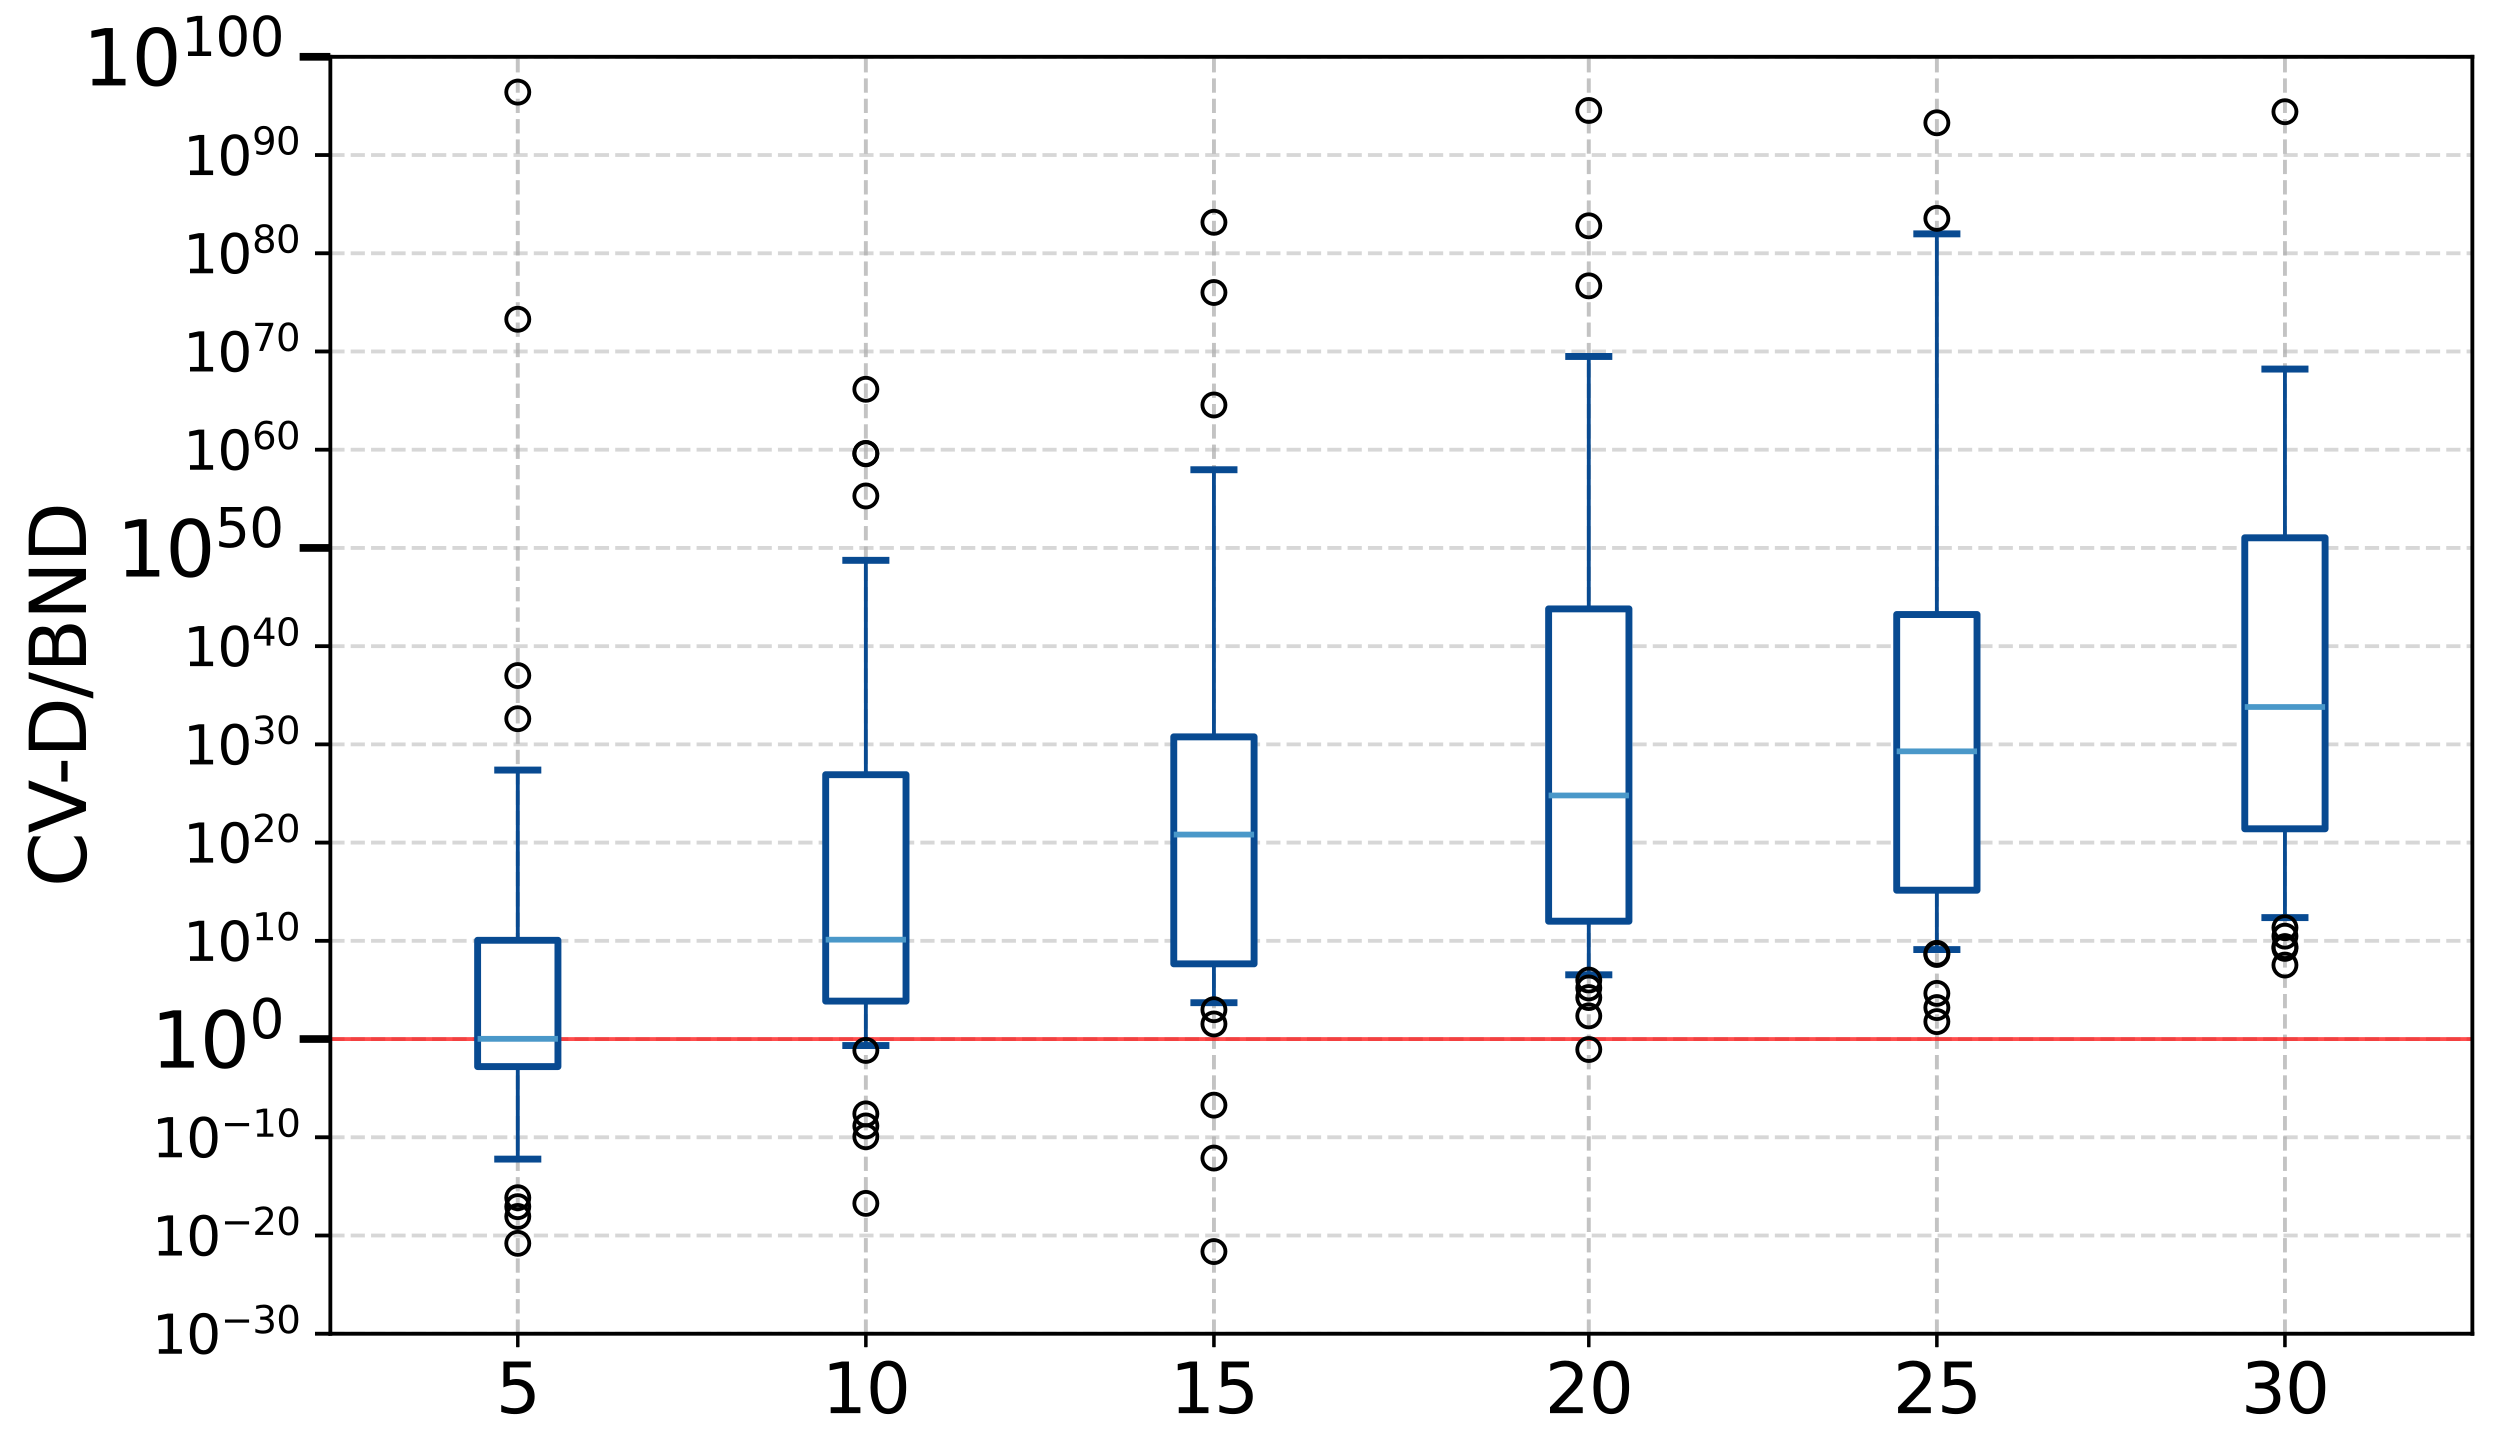 <?xml version="1.0" encoding="utf-8" standalone="no"?>
<!DOCTYPE svg PUBLIC "-//W3C//DTD SVG 1.1//EN"
  "http://www.w3.org/Graphics/SVG/1.1/DTD/svg11.dtd">
<svg xmlns:xlink="http://www.w3.org/1999/xlink" width="651.256pt" height="379.059pt" viewBox="0 0 651.256 379.059" xmlns="http://www.w3.org/2000/svg" version="1.1">
 <defs>
  <style type="text/css">*{stroke-linejoin: round; stroke-linecap: butt}</style>
 </defs>
 <g id="figure_1">
  <g id="patch_1">
   <path d="M 0 379.059 
L 651.256 379.059 
L 651.256 0 
L 0 0 
z
" style="fill: #ffffff"/>
  </g>
  <g id="axes_1">
   <g id="patch_2">
    <path d="M 86.056 347.438 
L 644.056 347.438 
L 644.056 14.798 
L 86.056 14.798 
z
" style="fill: #ffffff"/>
   </g>
   <g id="matplotlib.axis_1">
    <g id="xtick_1">
     <g id="line2d_1">
      <path d="M 134.881 347.438 
L 134.881 14.798 
" clip-path="url(#pcc821322c9)" style="fill: none; stroke-dasharray: 3.7,1.6; stroke-dashoffset: 0; stroke: #b0b0b0; stroke-opacity: 0.5"/>
     </g>
     <g id="line2d_2">
      <defs>
       <path id="mb9fdaead3f" d="M 0 0 
L 0 3.5 
" style="stroke: #000000; stroke-width: 0.8"/>
      </defs>
      <g>
       <use xlink:href="#mb9fdaead3f" x="134.881" y="347.438" style="stroke: #000000; stroke-width: 0.8"/>
      </g>
     </g>
     <g id="text_1">
      <!-- 5 -->
      <g transform="translate(129.155 368.116) scale(0.18 -0.18)">
       <defs>
        <path id="DejaVuSans-35" d="M 691 4666 
L 3169 4666 
L 3169 4134 
L 1269 4134 
L 1269 2991 
Q 1406 3038 1543 3061 
Q 1681 3084 1819 3084 
Q 2600 3084 3056 2656 
Q 3513 2228 3513 1497 
Q 3513 744 3044 326 
Q 2575 -91 1722 -91 
Q 1428 -91 1123 -41 
Q 819 9 494 109 
L 494 744 
Q 775 591 1075 516 
Q 1375 441 1709 441 
Q 2250 441 2565 725 
Q 2881 1009 2881 1497 
Q 2881 1984 2565 2268 
Q 2250 2553 1709 2553 
Q 1456 2553 1204 2497 
Q 953 2441 691 2322 
L 691 4666 
z
" transform="scale(0.016)"/>
       </defs>
       <use xlink:href="#DejaVuSans-35"/>
      </g>
     </g>
    </g>
    <g id="xtick_2">
     <g id="line2d_3">
      <path d="M 225.556 347.438 
L 225.556 14.798 
" clip-path="url(#pcc821322c9)" style="fill: none; stroke-dasharray: 3.7,1.6; stroke-dashoffset: 0; stroke: #b0b0b0; stroke-opacity: 0.5"/>
     </g>
     <g id="line2d_4">
      <g>
       <use xlink:href="#mb9fdaead3f" x="225.556" y="347.438" style="stroke: #000000; stroke-width: 0.8"/>
      </g>
     </g>
     <g id="text_2">
      <!-- 10 -->
      <g transform="translate(214.104 368.116) scale(0.18 -0.18)">
       <defs>
        <path id="DejaVuSans-31" d="M 794 531 
L 1825 531 
L 1825 4091 
L 703 3866 
L 703 4441 
L 1819 4666 
L 2450 4666 
L 2450 531 
L 3481 531 
L 3481 0 
L 794 0 
L 794 531 
z
" transform="scale(0.016)"/>
        <path id="DejaVuSans-30" d="M 2034 4250 
Q 1547 4250 1301 3770 
Q 1056 3291 1056 2328 
Q 1056 1369 1301 889 
Q 1547 409 2034 409 
Q 2525 409 2770 889 
Q 3016 1369 3016 2328 
Q 3016 3291 2770 3770 
Q 2525 4250 2034 4250 
z
M 2034 4750 
Q 2819 4750 3233 4129 
Q 3647 3509 3647 2328 
Q 3647 1150 3233 529 
Q 2819 -91 2034 -91 
Q 1250 -91 836 529 
Q 422 1150 422 2328 
Q 422 3509 836 4129 
Q 1250 4750 2034 4750 
z
" transform="scale(0.016)"/>
       </defs>
       <use xlink:href="#DejaVuSans-31"/>
       <use xlink:href="#DejaVuSans-30" x="63.623"/>
      </g>
     </g>
    </g>
    <g id="xtick_3">
     <g id="line2d_5">
      <path d="M 316.231 347.438 
L 316.231 14.798 
" clip-path="url(#pcc821322c9)" style="fill: none; stroke-dasharray: 3.7,1.6; stroke-dashoffset: 0; stroke: #b0b0b0; stroke-opacity: 0.5"/>
     </g>
     <g id="line2d_6">
      <g>
       <use xlink:href="#mb9fdaead3f" x="316.231" y="347.438" style="stroke: #000000; stroke-width: 0.8"/>
      </g>
     </g>
     <g id="text_3">
      <!-- 15 -->
      <g transform="translate(304.779 368.116) scale(0.18 -0.18)">
       <use xlink:href="#DejaVuSans-31"/>
       <use xlink:href="#DejaVuSans-35" x="63.623"/>
      </g>
     </g>
    </g>
    <g id="xtick_4">
     <g id="line2d_7">
      <path d="M 413.881 347.438 
L 413.881 14.798 
" clip-path="url(#pcc821322c9)" style="fill: none; stroke-dasharray: 3.7,1.6; stroke-dashoffset: 0; stroke: #b0b0b0; stroke-opacity: 0.5"/>
     </g>
     <g id="line2d_8">
      <g>
       <use xlink:href="#mb9fdaead3f" x="413.881" y="347.438" style="stroke: #000000; stroke-width: 0.8"/>
      </g>
     </g>
     <g id="text_4">
      <!-- 20 -->
      <g transform="translate(402.429 368.116) scale(0.18 -0.18)">
       <defs>
        <path id="DejaVuSans-32" d="M 1228 531 
L 3431 531 
L 3431 0 
L 469 0 
L 469 531 
Q 828 903 1448 1529 
Q 2069 2156 2228 2338 
Q 2531 2678 2651 2914 
Q 2772 3150 2772 3378 
Q 2772 3750 2511 3984 
Q 2250 4219 1831 4219 
Q 1534 4219 1204 4116 
Q 875 4013 500 3803 
L 500 4441 
Q 881 4594 1212 4672 
Q 1544 4750 1819 4750 
Q 2544 4750 2975 4387 
Q 3406 4025 3406 3419 
Q 3406 3131 3298 2873 
Q 3191 2616 2906 2266 
Q 2828 2175 2409 1742 
Q 1991 1309 1228 531 
z
" transform="scale(0.016)"/>
       </defs>
       <use xlink:href="#DejaVuSans-32"/>
       <use xlink:href="#DejaVuSans-30" x="63.623"/>
      </g>
     </g>
    </g>
    <g id="xtick_5">
     <g id="line2d_9">
      <path d="M 504.556 347.438 
L 504.556 14.798 
" clip-path="url(#pcc821322c9)" style="fill: none; stroke-dasharray: 3.7,1.6; stroke-dashoffset: 0; stroke: #b0b0b0; stroke-opacity: 0.5"/>
     </g>
     <g id="line2d_10">
      <g>
       <use xlink:href="#mb9fdaead3f" x="504.556" y="347.438" style="stroke: #000000; stroke-width: 0.8"/>
      </g>
     </g>
     <g id="text_5">
      <!-- 25 -->
      <g transform="translate(493.104 368.116) scale(0.18 -0.18)">
       <use xlink:href="#DejaVuSans-32"/>
       <use xlink:href="#DejaVuSans-35" x="63.623"/>
      </g>
     </g>
    </g>
    <g id="xtick_6">
     <g id="line2d_11">
      <path d="M 595.231 347.438 
L 595.231 14.798 
" clip-path="url(#pcc821322c9)" style="fill: none; stroke-dasharray: 3.7,1.6; stroke-dashoffset: 0; stroke: #b0b0b0; stroke-opacity: 0.5"/>
     </g>
     <g id="line2d_12">
      <g>
       <use xlink:href="#mb9fdaead3f" x="595.231" y="347.438" style="stroke: #000000; stroke-width: 0.8"/>
      </g>
     </g>
     <g id="text_6">
      <!-- 30 -->
      <g transform="translate(583.779 368.116) scale(0.18 -0.18)">
       <defs>
        <path id="DejaVuSans-33" d="M 2597 2516 
Q 3050 2419 3304 2112 
Q 3559 1806 3559 1356 
Q 3559 666 3084 287 
Q 2609 -91 1734 -91 
Q 1441 -91 1130 -33 
Q 819 25 488 141 
L 488 750 
Q 750 597 1062 519 
Q 1375 441 1716 441 
Q 2309 441 2620 675 
Q 2931 909 2931 1356 
Q 2931 1769 2642 2001 
Q 2353 2234 1838 2234 
L 1294 2234 
L 1294 2753 
L 1863 2753 
Q 2328 2753 2575 2939 
Q 2822 3125 2822 3475 
Q 2822 3834 2567 4026 
Q 2313 4219 1838 4219 
Q 1578 4219 1281 4162 
Q 984 4106 628 3988 
L 628 4550 
Q 988 4650 1302 4700 
Q 1616 4750 1894 4750 
Q 2613 4750 3031 4423 
Q 3450 4097 3450 3541 
Q 3450 3153 3228 2886 
Q 3006 2619 2597 2516 
z
" transform="scale(0.016)"/>
       </defs>
       <use xlink:href="#DejaVuSans-33"/>
       <use xlink:href="#DejaVuSans-30" x="63.623"/>
      </g>
     </g>
    </g>
    <g id="xtick_7">
     <g id="line2d_13">
      <path d="M 134.881 347.438 
L 134.881 14.798 
" clip-path="url(#pcc821322c9)" style="fill: none; stroke-dasharray: 3.7,1.6; stroke-dashoffset: 0; stroke: #b0b0b0; stroke-opacity: 0.5"/>
     </g>
     <g id="line2d_14">
      <g>
       <use xlink:href="#mb9fdaead3f" x="134.881" y="347.438" style="stroke: #000000; stroke-width: 0.8"/>
      </g>
     </g>
    </g>
    <g id="xtick_8">
     <g id="line2d_15">
      <path d="M 225.556 347.438 
L 225.556 14.798 
" clip-path="url(#pcc821322c9)" style="fill: none; stroke-dasharray: 3.7,1.6; stroke-dashoffset: 0; stroke: #b0b0b0; stroke-opacity: 0.5"/>
     </g>
     <g id="line2d_16">
      <g>
       <use xlink:href="#mb9fdaead3f" x="225.556" y="347.438" style="stroke: #000000; stroke-width: 0.8"/>
      </g>
     </g>
    </g>
    <g id="xtick_9">
     <g id="line2d_17">
      <path d="M 316.231 347.438 
L 316.231 14.798 
" clip-path="url(#pcc821322c9)" style="fill: none; stroke-dasharray: 3.7,1.6; stroke-dashoffset: 0; stroke: #b0b0b0; stroke-opacity: 0.5"/>
     </g>
     <g id="line2d_18">
      <g>
       <use xlink:href="#mb9fdaead3f" x="316.231" y="347.438" style="stroke: #000000; stroke-width: 0.8"/>
      </g>
     </g>
    </g>
    <g id="xtick_10">
     <g id="line2d_19">
      <path d="M 413.881 347.438 
L 413.881 14.798 
" clip-path="url(#pcc821322c9)" style="fill: none; stroke-dasharray: 3.7,1.6; stroke-dashoffset: 0; stroke: #b0b0b0; stroke-opacity: 0.5"/>
     </g>
     <g id="line2d_20">
      <g>
       <use xlink:href="#mb9fdaead3f" x="413.881" y="347.438" style="stroke: #000000; stroke-width: 0.8"/>
      </g>
     </g>
    </g>
    <g id="xtick_11">
     <g id="line2d_21">
      <path d="M 504.556 347.438 
L 504.556 14.798 
" clip-path="url(#pcc821322c9)" style="fill: none; stroke-dasharray: 3.7,1.6; stroke-dashoffset: 0; stroke: #b0b0b0; stroke-opacity: 0.5"/>
     </g>
     <g id="line2d_22">
      <g>
       <use xlink:href="#mb9fdaead3f" x="504.556" y="347.438" style="stroke: #000000; stroke-width: 0.8"/>
      </g>
     </g>
    </g>
    <g id="xtick_12">
     <g id="line2d_23">
      <path d="M 595.231 347.438 
L 595.231 14.798 
" clip-path="url(#pcc821322c9)" style="fill: none; stroke-dasharray: 3.7,1.6; stroke-dashoffset: 0; stroke: #b0b0b0; stroke-opacity: 0.5"/>
     </g>
     <g id="line2d_24">
      <g>
       <use xlink:href="#mb9fdaead3f" x="595.231" y="347.438" style="stroke: #000000; stroke-width: 0.8"/>
      </g>
     </g>
    </g>
   </g>
   <g id="matplotlib.axis_2">
    <g id="ytick_1">
     <g id="line2d_25">
      <path d="M 86.056 270.675 
L 644.056 270.675 
" clip-path="url(#pcc821322c9)" style="fill: none; stroke-dasharray: 3.7,1.6; stroke-dashoffset: 0; stroke: #b0b0b0; stroke-opacity: 0.5"/>
     </g>
     <g id="line2d_26">
      <defs>
       <path id="m2a0567f71b" d="M 0 0 
L -8 0 
" style="stroke: #000000; stroke-width: 2"/>
      </defs>
      <g>
       <use xlink:href="#m2a0567f71b" x="86.056" y="270.675" style="stroke: #000000; stroke-width: 2"/>
      </g>
     </g>
     <g id="text_7">
      <!-- $10^{0}$ -->
      <g transform="translate(39.356 278.274) scale(0.2 -0.2)">
       <use xlink:href="#DejaVuSans-31" transform="translate(0 0.766)"/>
       <use xlink:href="#DejaVuSans-30" transform="translate(63.623 0.766)"/>
       <use xlink:href="#DejaVuSans-30" transform="translate(128.203 39.047) scale(0.7)"/>
      </g>
     </g>
    </g>
    <g id="ytick_2">
     <g id="line2d_27">
      <path d="M 86.056 142.737 
L 644.056 142.737 
" clip-path="url(#pcc821322c9)" style="fill: none; stroke-dasharray: 3.7,1.6; stroke-dashoffset: 0; stroke: #b0b0b0; stroke-opacity: 0.5"/>
     </g>
     <g id="line2d_28">
      <g>
       <use xlink:href="#m2a0567f71b" x="86.056" y="142.737" style="stroke: #000000; stroke-width: 2"/>
      </g>
     </g>
     <g id="text_8">
      <!-- $10^{50}$ -->
      <g transform="translate(30.356 150.335) scale(0.2 -0.2)">
       <use xlink:href="#DejaVuSans-31" transform="translate(0 0.766)"/>
       <use xlink:href="#DejaVuSans-30" transform="translate(63.623 0.766)"/>
       <use xlink:href="#DejaVuSans-35" transform="translate(128.203 39.047) scale(0.7)"/>
       <use xlink:href="#DejaVuSans-30" transform="translate(172.739 39.047) scale(0.7)"/>
      </g>
     </g>
    </g>
    <g id="ytick_3">
     <g id="line2d_29">
      <path d="M 86.056 14.798 
L 644.056 14.798 
" clip-path="url(#pcc821322c9)" style="fill: none; stroke-dasharray: 3.7,1.6; stroke-dashoffset: 0; stroke: #b0b0b0; stroke-opacity: 0.5"/>
     </g>
     <g id="line2d_30">
      <g>
       <use xlink:href="#m2a0567f71b" x="86.056" y="14.798" style="stroke: #000000; stroke-width: 2"/>
      </g>
     </g>
     <g id="text_9">
      <!-- $10^{100}$ -->
      <g transform="translate(21.556 22.397) scale(0.2 -0.2)">
       <use xlink:href="#DejaVuSans-31" transform="translate(0 0.766)"/>
       <use xlink:href="#DejaVuSans-30" transform="translate(63.623 0.766)"/>
       <use xlink:href="#DejaVuSans-31" transform="translate(128.203 39.047) scale(0.7)"/>
       <use xlink:href="#DejaVuSans-30" transform="translate(172.739 39.047) scale(0.7)"/>
       <use xlink:href="#DejaVuSans-30" transform="translate(217.275 39.047) scale(0.7)"/>
      </g>
     </g>
    </g>
    <g id="ytick_4">
     <g id="line2d_31">
      <path d="M 86.056 347.438 
L 644.056 347.438 
" clip-path="url(#pcc821322c9)" style="fill: none; stroke-dasharray: 3.7,1.6; stroke-dashoffset: 0; stroke: #b0b0b0; stroke-opacity: 0.5"/>
     </g>
     <g id="line2d_32">
      <defs>
       <path id="mfa413e2fd5" d="M 0 0 
L -4 0 
" style="stroke: #000000"/>
      </defs>
      <g>
       <use xlink:href="#mfa413e2fd5" x="86.056" y="347.438" style="stroke: #000000"/>
      </g>
     </g>
     <g id="text_10">
      <!-- $10^{-30}$ -->
      <g transform="translate(39.596 352.757) scale(0.14 -0.14)">
       <defs>
        <path id="DejaVuSans-2212" d="M 678 2272 
L 4684 2272 
L 4684 1741 
L 678 1741 
L 678 2272 
z
" transform="scale(0.016)"/>
       </defs>
       <use xlink:href="#DejaVuSans-31" transform="translate(0 0.766)"/>
       <use xlink:href="#DejaVuSans-30" transform="translate(63.623 0.766)"/>
       <use xlink:href="#DejaVuSans-2212" transform="translate(128.203 39.047) scale(0.7)"/>
       <use xlink:href="#DejaVuSans-33" transform="translate(186.855 39.047) scale(0.7)"/>
       <use xlink:href="#DejaVuSans-30" transform="translate(231.392 39.047) scale(0.7)"/>
      </g>
     </g>
    </g>
    <g id="ytick_5">
     <g id="line2d_33">
      <path d="M 86.056 321.851 
L 644.056 321.851 
" clip-path="url(#pcc821322c9)" style="fill: none; stroke-dasharray: 3.7,1.6; stroke-dashoffset: 0; stroke: #b0b0b0; stroke-opacity: 0.5"/>
     </g>
     <g id="line2d_34">
      <g>
       <use xlink:href="#mfa413e2fd5" x="86.056" y="321.851" style="stroke: #000000"/>
      </g>
     </g>
     <g id="text_11">
      <!-- $10^{-20}$ -->
      <g transform="translate(39.596 327.17) scale(0.14 -0.14)">
       <use xlink:href="#DejaVuSans-31" transform="translate(0 0.766)"/>
       <use xlink:href="#DejaVuSans-30" transform="translate(63.623 0.766)"/>
       <use xlink:href="#DejaVuSans-2212" transform="translate(128.203 39.047) scale(0.7)"/>
       <use xlink:href="#DejaVuSans-32" transform="translate(186.855 39.047) scale(0.7)"/>
       <use xlink:href="#DejaVuSans-30" transform="translate(231.392 39.047) scale(0.7)"/>
      </g>
     </g>
    </g>
    <g id="ytick_6">
     <g id="line2d_35">
      <path d="M 86.056 296.263 
L 644.056 296.263 
" clip-path="url(#pcc821322c9)" style="fill: none; stroke-dasharray: 3.7,1.6; stroke-dashoffset: 0; stroke: #b0b0b0; stroke-opacity: 0.5"/>
     </g>
     <g id="line2d_36">
      <g>
       <use xlink:href="#mfa413e2fd5" x="86.056" y="296.263" style="stroke: #000000"/>
      </g>
     </g>
     <g id="text_12">
      <!-- $10^{-10}$ -->
      <g transform="translate(39.596 301.582) scale(0.14 -0.14)">
       <use xlink:href="#DejaVuSans-31" transform="translate(0 0.766)"/>
       <use xlink:href="#DejaVuSans-30" transform="translate(63.623 0.766)"/>
       <use xlink:href="#DejaVuSans-2212" transform="translate(128.203 39.047) scale(0.7)"/>
       <use xlink:href="#DejaVuSans-31" transform="translate(186.855 39.047) scale(0.7)"/>
       <use xlink:href="#DejaVuSans-30" transform="translate(231.392 39.047) scale(0.7)"/>
      </g>
     </g>
    </g>
    <g id="ytick_7">
     <g id="line2d_37">
      <path d="M 86.056 245.088 
L 644.056 245.088 
" clip-path="url(#pcc821322c9)" style="fill: none; stroke-dasharray: 3.7,1.6; stroke-dashoffset: 0; stroke: #b0b0b0; stroke-opacity: 0.5"/>
     </g>
     <g id="line2d_38">
      <g>
       <use xlink:href="#mfa413e2fd5" x="86.056" y="245.088" style="stroke: #000000"/>
      </g>
     </g>
     <g id="text_13">
      <!-- $10^{10}$ -->
      <g transform="translate(47.716 250.407) scale(0.14 -0.14)">
       <use xlink:href="#DejaVuSans-31" transform="translate(0 0.766)"/>
       <use xlink:href="#DejaVuSans-30" transform="translate(63.623 0.766)"/>
       <use xlink:href="#DejaVuSans-31" transform="translate(128.203 39.047) scale(0.7)"/>
       <use xlink:href="#DejaVuSans-30" transform="translate(172.739 39.047) scale(0.7)"/>
      </g>
     </g>
    </g>
    <g id="ytick_8">
     <g id="line2d_39">
      <path d="M 86.056 219.5 
L 644.056 219.5 
" clip-path="url(#pcc821322c9)" style="fill: none; stroke-dasharray: 3.7,1.6; stroke-dashoffset: 0; stroke: #b0b0b0; stroke-opacity: 0.5"/>
     </g>
     <g id="line2d_40">
      <g>
       <use xlink:href="#mfa413e2fd5" x="86.056" y="219.5" style="stroke: #000000"/>
      </g>
     </g>
     <g id="text_14">
      <!-- $10^{20}$ -->
      <g transform="translate(47.716 224.819) scale(0.14 -0.14)">
       <use xlink:href="#DejaVuSans-31" transform="translate(0 0.766)"/>
       <use xlink:href="#DejaVuSans-30" transform="translate(63.623 0.766)"/>
       <use xlink:href="#DejaVuSans-32" transform="translate(128.203 39.047) scale(0.7)"/>
       <use xlink:href="#DejaVuSans-30" transform="translate(172.739 39.047) scale(0.7)"/>
      </g>
     </g>
    </g>
    <g id="ytick_9">
     <g id="line2d_41">
      <path d="M 86.056 193.912 
L 644.056 193.912 
" clip-path="url(#pcc821322c9)" style="fill: none; stroke-dasharray: 3.7,1.6; stroke-dashoffset: 0; stroke: #b0b0b0; stroke-opacity: 0.5"/>
     </g>
     <g id="line2d_42">
      <g>
       <use xlink:href="#mfa413e2fd5" x="86.056" y="193.912" style="stroke: #000000"/>
      </g>
     </g>
     <g id="text_15">
      <!-- $10^{30}$ -->
      <g transform="translate(47.716 199.231) scale(0.14 -0.14)">
       <use xlink:href="#DejaVuSans-31" transform="translate(0 0.766)"/>
       <use xlink:href="#DejaVuSans-30" transform="translate(63.623 0.766)"/>
       <use xlink:href="#DejaVuSans-33" transform="translate(128.203 39.047) scale(0.7)"/>
       <use xlink:href="#DejaVuSans-30" transform="translate(172.739 39.047) scale(0.7)"/>
      </g>
     </g>
    </g>
    <g id="ytick_10">
     <g id="line2d_43">
      <path d="M 86.056 168.325 
L 644.056 168.325 
" clip-path="url(#pcc821322c9)" style="fill: none; stroke-dasharray: 3.7,1.6; stroke-dashoffset: 0; stroke: #b0b0b0; stroke-opacity: 0.5"/>
     </g>
     <g id="line2d_44">
      <g>
       <use xlink:href="#mfa413e2fd5" x="86.056" y="168.325" style="stroke: #000000"/>
      </g>
     </g>
     <g id="text_16">
      <!-- $10^{40}$ -->
      <g transform="translate(47.716 173.643) scale(0.14 -0.14)">
       <defs>
        <path id="DejaVuSans-34" d="M 2419 4116 
L 825 1625 
L 2419 1625 
L 2419 4116 
z
M 2253 4666 
L 3047 4666 
L 3047 1625 
L 3713 1625 
L 3713 1100 
L 3047 1100 
L 3047 0 
L 2419 0 
L 2419 1100 
L 313 1100 
L 313 1709 
L 2253 4666 
z
" transform="scale(0.016)"/>
       </defs>
       <use xlink:href="#DejaVuSans-31" transform="translate(0 0.766)"/>
       <use xlink:href="#DejaVuSans-30" transform="translate(63.623 0.766)"/>
       <use xlink:href="#DejaVuSans-34" transform="translate(128.203 39.047) scale(0.7)"/>
       <use xlink:href="#DejaVuSans-30" transform="translate(172.739 39.047) scale(0.7)"/>
      </g>
     </g>
    </g>
    <g id="ytick_11">
     <g id="line2d_45">
      <path d="M 86.056 117.149 
L 644.056 117.149 
" clip-path="url(#pcc821322c9)" style="fill: none; stroke-dasharray: 3.7,1.6; stroke-dashoffset: 0; stroke: #b0b0b0; stroke-opacity: 0.5"/>
     </g>
     <g id="line2d_46">
      <g>
       <use xlink:href="#mfa413e2fd5" x="86.056" y="117.149" style="stroke: #000000"/>
      </g>
     </g>
     <g id="text_17">
      <!-- $10^{60}$ -->
      <g transform="translate(47.716 122.468) scale(0.14 -0.14)">
       <defs>
        <path id="DejaVuSans-36" d="M 2113 2584 
Q 1688 2584 1439 2293 
Q 1191 2003 1191 1497 
Q 1191 994 1439 701 
Q 1688 409 2113 409 
Q 2538 409 2786 701 
Q 3034 994 3034 1497 
Q 3034 2003 2786 2293 
Q 2538 2584 2113 2584 
z
M 3366 4563 
L 3366 3988 
Q 3128 4100 2886 4159 
Q 2644 4219 2406 4219 
Q 1781 4219 1451 3797 
Q 1122 3375 1075 2522 
Q 1259 2794 1537 2939 
Q 1816 3084 2150 3084 
Q 2853 3084 3261 2657 
Q 3669 2231 3669 1497 
Q 3669 778 3244 343 
Q 2819 -91 2113 -91 
Q 1303 -91 875 529 
Q 447 1150 447 2328 
Q 447 3434 972 4092 
Q 1497 4750 2381 4750 
Q 2619 4750 2861 4703 
Q 3103 4656 3366 4563 
z
" transform="scale(0.016)"/>
       </defs>
       <use xlink:href="#DejaVuSans-31" transform="translate(0 0.766)"/>
       <use xlink:href="#DejaVuSans-30" transform="translate(63.623 0.766)"/>
       <use xlink:href="#DejaVuSans-36" transform="translate(128.203 39.047) scale(0.7)"/>
       <use xlink:href="#DejaVuSans-30" transform="translate(172.739 39.047) scale(0.7)"/>
      </g>
     </g>
    </g>
    <g id="ytick_12">
     <g id="line2d_47">
      <path d="M 86.056 91.562 
L 644.056 91.562 
" clip-path="url(#pcc821322c9)" style="fill: none; stroke-dasharray: 3.7,1.6; stroke-dashoffset: 0; stroke: #b0b0b0; stroke-opacity: 0.5"/>
     </g>
     <g id="line2d_48">
      <g>
       <use xlink:href="#mfa413e2fd5" x="86.056" y="91.562" style="stroke: #000000"/>
      </g>
     </g>
     <g id="text_18">
      <!-- $10^{70}$ -->
      <g transform="translate(47.716 96.88) scale(0.14 -0.14)">
       <defs>
        <path id="DejaVuSans-37" d="M 525 4666 
L 3525 4666 
L 3525 4397 
L 1831 0 
L 1172 0 
L 2766 4134 
L 525 4134 
L 525 4666 
z
" transform="scale(0.016)"/>
       </defs>
       <use xlink:href="#DejaVuSans-31" transform="translate(0 0.766)"/>
       <use xlink:href="#DejaVuSans-30" transform="translate(63.623 0.766)"/>
       <use xlink:href="#DejaVuSans-37" transform="translate(128.203 39.047) scale(0.7)"/>
       <use xlink:href="#DejaVuSans-30" transform="translate(172.739 39.047) scale(0.7)"/>
      </g>
     </g>
    </g>
    <g id="ytick_13">
     <g id="line2d_49">
      <path d="M 86.056 65.974 
L 644.056 65.974 
" clip-path="url(#pcc821322c9)" style="fill: none; stroke-dasharray: 3.7,1.6; stroke-dashoffset: 0; stroke: #b0b0b0; stroke-opacity: 0.5"/>
     </g>
     <g id="line2d_50">
      <g>
       <use xlink:href="#mfa413e2fd5" x="86.056" y="65.974" style="stroke: #000000"/>
      </g>
     </g>
     <g id="text_19">
      <!-- $10^{80}$ -->
      <g transform="translate(47.716 71.293) scale(0.14 -0.14)">
       <defs>
        <path id="DejaVuSans-38" d="M 2034 2216 
Q 1584 2216 1326 1975 
Q 1069 1734 1069 1313 
Q 1069 891 1326 650 
Q 1584 409 2034 409 
Q 2484 409 2743 651 
Q 3003 894 3003 1313 
Q 3003 1734 2745 1975 
Q 2488 2216 2034 2216 
z
M 1403 2484 
Q 997 2584 770 2862 
Q 544 3141 544 3541 
Q 544 4100 942 4425 
Q 1341 4750 2034 4750 
Q 2731 4750 3128 4425 
Q 3525 4100 3525 3541 
Q 3525 3141 3298 2862 
Q 3072 2584 2669 2484 
Q 3125 2378 3379 2068 
Q 3634 1759 3634 1313 
Q 3634 634 3220 271 
Q 2806 -91 2034 -91 
Q 1263 -91 848 271 
Q 434 634 434 1313 
Q 434 1759 690 2068 
Q 947 2378 1403 2484 
z
M 1172 3481 
Q 1172 3119 1398 2916 
Q 1625 2713 2034 2713 
Q 2441 2713 2670 2916 
Q 2900 3119 2900 3481 
Q 2900 3844 2670 4047 
Q 2441 4250 2034 4250 
Q 1625 4250 1398 4047 
Q 1172 3844 1172 3481 
z
" transform="scale(0.016)"/>
       </defs>
       <use xlink:href="#DejaVuSans-31" transform="translate(0 0.766)"/>
       <use xlink:href="#DejaVuSans-30" transform="translate(63.623 0.766)"/>
       <use xlink:href="#DejaVuSans-38" transform="translate(128.203 39.047) scale(0.7)"/>
       <use xlink:href="#DejaVuSans-30" transform="translate(172.739 39.047) scale(0.7)"/>
      </g>
     </g>
    </g>
    <g id="ytick_14">
     <g id="line2d_51">
      <path d="M 86.056 40.386 
L 644.056 40.386 
" clip-path="url(#pcc821322c9)" style="fill: none; stroke-dasharray: 3.7,1.6; stroke-dashoffset: 0; stroke: #b0b0b0; stroke-opacity: 0.5"/>
     </g>
     <g id="line2d_52">
      <g>
       <use xlink:href="#mfa413e2fd5" x="86.056" y="40.386" style="stroke: #000000"/>
      </g>
     </g>
     <g id="text_20">
      <!-- $10^{90}$ -->
      <g transform="translate(47.716 45.705) scale(0.14 -0.14)">
       <defs>
        <path id="DejaVuSans-39" d="M 703 97 
L 703 672 
Q 941 559 1184 500 
Q 1428 441 1663 441 
Q 2288 441 2617 861 
Q 2947 1281 2994 2138 
Q 2813 1869 2534 1725 
Q 2256 1581 1919 1581 
Q 1219 1581 811 2004 
Q 403 2428 403 3163 
Q 403 3881 828 4315 
Q 1253 4750 1959 4750 
Q 2769 4750 3195 4129 
Q 3622 3509 3622 2328 
Q 3622 1225 3098 567 
Q 2575 -91 1691 -91 
Q 1453 -91 1209 -44 
Q 966 3 703 97 
z
M 1959 2075 
Q 2384 2075 2632 2365 
Q 2881 2656 2881 3163 
Q 2881 3666 2632 3958 
Q 2384 4250 1959 4250 
Q 1534 4250 1286 3958 
Q 1038 3666 1038 3163 
Q 1038 2656 1286 2365 
Q 1534 2075 1959 2075 
z
" transform="scale(0.016)"/>
       </defs>
       <use xlink:href="#DejaVuSans-31" transform="translate(0 0.766)"/>
       <use xlink:href="#DejaVuSans-30" transform="translate(63.623 0.766)"/>
       <use xlink:href="#DejaVuSans-39" transform="translate(128.203 39.047) scale(0.7)"/>
       <use xlink:href="#DejaVuSans-30" transform="translate(172.739 39.047) scale(0.7)"/>
      </g>
     </g>
    </g>
    <g id="text_21">
     <!-- CV-D/BND -->
     <g transform="translate(22.397 231.073) rotate(-90) scale(0.2 -0.2)">
      <defs>
       <path id="DejaVuSans-43" d="M 4122 4306 
L 4122 3641 
Q 3803 3938 3442 4084 
Q 3081 4231 2675 4231 
Q 1875 4231 1450 3742 
Q 1025 3253 1025 2328 
Q 1025 1406 1450 917 
Q 1875 428 2675 428 
Q 3081 428 3442 575 
Q 3803 722 4122 1019 
L 4122 359 
Q 3791 134 3420 21 
Q 3050 -91 2638 -91 
Q 1578 -91 968 557 
Q 359 1206 359 2328 
Q 359 3453 968 4101 
Q 1578 4750 2638 4750 
Q 3056 4750 3426 4639 
Q 3797 4528 4122 4306 
z
" transform="scale(0.016)"/>
       <path id="DejaVuSans-56" d="M 1831 0 
L 50 4666 
L 709 4666 
L 2188 738 
L 3669 4666 
L 4325 4666 
L 2547 0 
L 1831 0 
z
" transform="scale(0.016)"/>
       <path id="DejaVuSans-2d" d="M 313 2009 
L 1997 2009 
L 1997 1497 
L 313 1497 
L 313 2009 
z
" transform="scale(0.016)"/>
       <path id="DejaVuSans-44" d="M 1259 4147 
L 1259 519 
L 2022 519 
Q 2988 519 3436 956 
Q 3884 1394 3884 2338 
Q 3884 3275 3436 3711 
Q 2988 4147 2022 4147 
L 1259 4147 
z
M 628 4666 
L 1925 4666 
Q 3281 4666 3915 4102 
Q 4550 3538 4550 2338 
Q 4550 1131 3912 565 
Q 3275 0 1925 0 
L 628 0 
L 628 4666 
z
" transform="scale(0.016)"/>
       <path id="DejaVuSans-2f" d="M 1625 4666 
L 2156 4666 
L 531 -594 
L 0 -594 
L 1625 4666 
z
" transform="scale(0.016)"/>
       <path id="DejaVuSans-42" d="M 1259 2228 
L 1259 519 
L 2272 519 
Q 2781 519 3026 730 
Q 3272 941 3272 1375 
Q 3272 1813 3026 2020 
Q 2781 2228 2272 2228 
L 1259 2228 
z
M 1259 4147 
L 1259 2741 
L 2194 2741 
Q 2656 2741 2882 2914 
Q 3109 3088 3109 3444 
Q 3109 3797 2882 3972 
Q 2656 4147 2194 4147 
L 1259 4147 
z
M 628 4666 
L 2241 4666 
Q 2963 4666 3353 4366 
Q 3744 4066 3744 3513 
Q 3744 3084 3544 2831 
Q 3344 2578 2956 2516 
Q 3422 2416 3680 2098 
Q 3938 1781 3938 1306 
Q 3938 681 3513 340 
Q 3088 0 2303 0 
L 628 0 
L 628 4666 
z
" transform="scale(0.016)"/>
       <path id="DejaVuSans-4e" d="M 628 4666 
L 1478 4666 
L 3547 763 
L 3547 4666 
L 4159 4666 
L 4159 0 
L 3309 0 
L 1241 3903 
L 1241 0 
L 628 0 
L 628 4666 
z
" transform="scale(0.016)"/>
      </defs>
      <use xlink:href="#DejaVuSans-43"/>
      <use xlink:href="#DejaVuSans-56" x="69.824"/>
      <use xlink:href="#DejaVuSans-2d" x="132.357"/>
      <use xlink:href="#DejaVuSans-44" x="168.441"/>
      <use xlink:href="#DejaVuSans-2f" x="245.443"/>
      <use xlink:href="#DejaVuSans-42" x="279.135"/>
      <use xlink:href="#DejaVuSans-4e" x="347.738"/>
      <use xlink:href="#DejaVuSans-44" x="422.543"/>
     </g>
    </g>
   </g>
   <g id="line2d_53">
    <path d="M 86.056 270.675 
L 644.056 270.675 
" clip-path="url(#pcc821322c9)" style="fill: none; stroke: #ff0000; stroke-opacity: 0.7; stroke-linecap: square"/>
   </g>
   <g id="patch_3">
    <path d="M 124.419 277.848 
L 145.344 277.848 
L 145.344 244.952 
L 124.419 244.952 
L 124.419 277.848 
z
" clip-path="url(#pcc821322c9)" style="fill: #ffffff; stroke: #084a91; stroke-width: 1.8; stroke-linejoin: miter"/>
   </g>
   <g id="line2d_54">
    <path d="M 134.881 277.848 
L 134.881 301.946 
" clip-path="url(#pcc821322c9)" style="fill: none; stroke: #084a91; stroke-linecap: square"/>
   </g>
   <g id="line2d_55">
    <path d="M 134.881 244.952 
L 134.881 200.599 
" clip-path="url(#pcc821322c9)" style="fill: none; stroke: #084a91; stroke-linecap: square"/>
   </g>
   <g id="line2d_56">
    <path d="M 129.65 301.946 
L 140.113 301.946 
" clip-path="url(#pcc821322c9)" style="fill: none; stroke: #084a91; stroke-width: 1.8; stroke-linecap: square"/>
   </g>
   <g id="line2d_57">
    <path d="M 129.65 200.599 
L 140.113 200.599 
" clip-path="url(#pcc821322c9)" style="fill: none; stroke: #084a91; stroke-width: 1.8; stroke-linecap: square"/>
   </g>
   <g id="line2d_58">
    <defs>
     <path id="m142f8ee20e" d="M 0 3 
C 0.796 3 1.559 2.684 2.121 2.121 
C 2.684 1.559 3 0.796 3 0 
C 3 -0.796 2.684 -1.559 2.121 -2.121 
C 1.559 -2.684 0.796 -3 0 -3 
C -0.796 -3 -1.559 -2.684 -2.121 -2.121 
C -2.684 -1.559 -3 -0.796 -3 0 
C -3 0.796 -2.684 1.559 -2.121 2.121 
C -1.559 2.684 -0.796 3 0 3 
z
" style="stroke: #000000"/>
    </defs>
    <g clip-path="url(#pcc821322c9)">
     <use xlink:href="#m142f8ee20e" x="134.881" y="314.336" style="fill-opacity: 0; stroke: #000000"/>
     <use xlink:href="#m142f8ee20e" x="134.881" y="316.891" style="fill-opacity: 0; stroke: #000000"/>
     <use xlink:href="#m142f8ee20e" x="134.881" y="312.006" style="fill-opacity: 0; stroke: #000000"/>
     <use xlink:href="#m142f8ee20e" x="134.881" y="369.52" style="fill-opacity: 0; stroke: #000000"/>
     <use xlink:href="#m142f8ee20e" x="134.881" y="323.896" style="fill-opacity: 0; stroke: #000000"/>
     <use xlink:href="#m142f8ee20e" x="134.881" y="4.068" style="fill-opacity: 0; stroke: #000000"/>
     <use xlink:href="#m142f8ee20e" x="134.881" y="83.171" style="fill-opacity: 0; stroke: #000000"/>
     <use xlink:href="#m142f8ee20e" x="134.881" y="175.981" style="fill-opacity: 0; stroke: #000000"/>
     <use xlink:href="#m142f8ee20e" x="134.881" y="24.002" style="fill-opacity: 0; stroke: #000000"/>
     <use xlink:href="#m142f8ee20e" x="134.881" y="187.225" style="fill-opacity: 0; stroke: #000000"/>
    </g>
   </g>
   <g id="patch_4">
    <path d="M 215.094 260.791 
L 236.019 260.791 
L 236.019 201.809 
L 215.094 201.809 
L 215.094 260.791 
z
" clip-path="url(#pcc821322c9)" style="fill: #ffffff; stroke: #084a91; stroke-width: 1.8; stroke-linejoin: miter"/>
   </g>
   <g id="line2d_59">
    <path d="M 225.556 260.791 
L 225.556 272.366 
" clip-path="url(#pcc821322c9)" style="fill: none; stroke: #084a91; stroke-linecap: square"/>
   </g>
   <g id="line2d_60">
    <path d="M 225.556 201.809 
L 225.556 145.968 
" clip-path="url(#pcc821322c9)" style="fill: none; stroke: #084a91; stroke-linecap: square"/>
   </g>
   <g id="line2d_61">
    <path d="M 220.325 272.366 
L 230.787 272.366 
" clip-path="url(#pcc821322c9)" style="fill: none; stroke: #084a91; stroke-width: 1.8; stroke-linecap: square"/>
   </g>
   <g id="line2d_62">
    <path d="M 220.325 145.968 
L 230.787 145.968 
" clip-path="url(#pcc821322c9)" style="fill: none; stroke: #084a91; stroke-width: 1.8; stroke-linecap: square"/>
   </g>
   <g id="line2d_63">
    <g clip-path="url(#pcc821322c9)">
     <use xlink:href="#m142f8ee20e" x="225.556" y="296.119" style="fill-opacity: 0; stroke: #000000"/>
     <use xlink:href="#m142f8ee20e" x="225.556" y="293.308" style="fill-opacity: 0; stroke: #000000"/>
     <use xlink:href="#m142f8ee20e" x="225.556" y="290.166" style="fill-opacity: 0; stroke: #000000"/>
     <use xlink:href="#m142f8ee20e" x="225.556" y="273.637" style="fill-opacity: 0; stroke: #000000"/>
     <use xlink:href="#m142f8ee20e" x="225.556" y="313.485" style="fill-opacity: 0; stroke: #000000"/>
     <use xlink:href="#m142f8ee20e" x="225.556" y="101.409" style="fill-opacity: 0; stroke: #000000"/>
     <use xlink:href="#m142f8ee20e" x="225.556" y="118.221" style="fill-opacity: 0; stroke: #000000"/>
     <use xlink:href="#m142f8ee20e" x="225.556" y="-1" style="fill-opacity: 0; stroke: #000000"/>
     <use xlink:href="#m142f8ee20e" x="225.556" y="-1" style="fill-opacity: 0; stroke: #000000"/>
     <use xlink:href="#m142f8ee20e" x="225.556" y="129.199" style="fill-opacity: 0; stroke: #000000"/>
     <use xlink:href="#m142f8ee20e" x="225.556" y="118.109" style="fill-opacity: 0; stroke: #000000"/>
    </g>
   </g>
   <g id="patch_5">
    <path d="M 305.769 251.08 
L 326.694 251.08 
L 326.694 191.952 
L 305.769 191.952 
L 305.769 251.08 
z
" clip-path="url(#pcc821322c9)" style="fill: #ffffff; stroke: #084a91; stroke-width: 1.8; stroke-linejoin: miter"/>
   </g>
   <g id="line2d_64">
    <path d="M 316.231 251.08 
L 316.231 261.208 
" clip-path="url(#pcc821322c9)" style="fill: none; stroke: #084a91; stroke-linecap: square"/>
   </g>
   <g id="line2d_65">
    <path d="M 316.231 191.952 
L 316.231 122.367 
" clip-path="url(#pcc821322c9)" style="fill: none; stroke: #084a91; stroke-linecap: square"/>
   </g>
   <g id="line2d_66">
    <path d="M 311 261.208 
L 321.462 261.208 
" clip-path="url(#pcc821322c9)" style="fill: none; stroke: #084a91; stroke-width: 1.8; stroke-linecap: square"/>
   </g>
   <g id="line2d_67">
    <path d="M 311 122.367 
L 321.462 122.367 
" clip-path="url(#pcc821322c9)" style="fill: none; stroke: #084a91; stroke-width: 1.8; stroke-linecap: square"/>
   </g>
   <g id="line2d_68">
    <g clip-path="url(#pcc821322c9)">
     <use xlink:href="#m142f8ee20e" x="316.231" y="266.748" style="fill-opacity: 0; stroke: #000000"/>
     <use xlink:href="#m142f8ee20e" x="316.231" y="326.039" style="fill-opacity: 0; stroke: #000000"/>
     <use xlink:href="#m142f8ee20e" x="316.231" y="301.676" style="fill-opacity: 0; stroke: #000000"/>
     <use xlink:href="#m142f8ee20e" x="316.231" y="263.032" style="fill-opacity: 0; stroke: #000000"/>
     <use xlink:href="#m142f8ee20e" x="316.231" y="287.893" style="fill-opacity: 0; stroke: #000000"/>
     <use xlink:href="#m142f8ee20e" x="316.231" y="57.91" style="fill-opacity: 0; stroke: #000000"/>
     <use xlink:href="#m142f8ee20e" x="316.231" y="-1" style="fill-opacity: 0; stroke: #000000"/>
     <use xlink:href="#m142f8ee20e" x="316.231" y="-1" style="fill-opacity: 0; stroke: #000000"/>
     <use xlink:href="#m142f8ee20e" x="316.231" y="105.499" style="fill-opacity: 0; stroke: #000000"/>
     <use xlink:href="#m142f8ee20e" x="316.231" y="76.195" style="fill-opacity: 0; stroke: #000000"/>
    </g>
   </g>
   <g id="patch_6">
    <path d="M 403.419 239.977 
L 424.344 239.977 
L 424.344 158.621 
L 403.419 158.621 
L 403.419 239.977 
z
" clip-path="url(#pcc821322c9)" style="fill: #ffffff; stroke: #084a91; stroke-width: 1.8; stroke-linejoin: miter"/>
   </g>
   <g id="line2d_69">
    <path d="M 413.881 239.977 
L 413.881 253.935 
" clip-path="url(#pcc821322c9)" style="fill: none; stroke: #084a91; stroke-linecap: square"/>
   </g>
   <g id="line2d_70">
    <path d="M 413.881 158.621 
L 413.881 92.861 
" clip-path="url(#pcc821322c9)" style="fill: none; stroke: #084a91; stroke-linecap: square"/>
   </g>
   <g id="line2d_71">
    <path d="M 408.65 253.935 
L 419.113 253.935 
" clip-path="url(#pcc821322c9)" style="fill: none; stroke: #084a91; stroke-width: 1.8; stroke-linecap: square"/>
   </g>
   <g id="line2d_72">
    <path d="M 408.65 92.861 
L 419.113 92.861 
" clip-path="url(#pcc821322c9)" style="fill: none; stroke: #084a91; stroke-width: 1.8; stroke-linecap: square"/>
   </g>
   <g id="line2d_73">
    <g clip-path="url(#pcc821322c9)">
     <use xlink:href="#m142f8ee20e" x="413.881" y="259.865" style="fill-opacity: 0; stroke: #000000"/>
     <use xlink:href="#m142f8ee20e" x="413.881" y="257.354" style="fill-opacity: 0; stroke: #000000"/>
     <use xlink:href="#m142f8ee20e" x="413.881" y="273.398" style="fill-opacity: 0; stroke: #000000"/>
     <use xlink:href="#m142f8ee20e" x="413.881" y="264.646" style="fill-opacity: 0; stroke: #000000"/>
     <use xlink:href="#m142f8ee20e" x="413.881" y="255.307" style="fill-opacity: 0; stroke: #000000"/>
     <use xlink:href="#m142f8ee20e" x="413.881" y="-1" style="fill-opacity: 0; stroke: #000000"/>
     <use xlink:href="#m142f8ee20e" x="413.881" y="-1" style="fill-opacity: 0; stroke: #000000"/>
     <use xlink:href="#m142f8ee20e" x="413.881" y="74.467" style="fill-opacity: 0; stroke: #000000"/>
     <use xlink:href="#m142f8ee20e" x="413.881" y="58.827" style="fill-opacity: 0; stroke: #000000"/>
     <use xlink:href="#m142f8ee20e" x="413.881" y="28.777" style="fill-opacity: 0; stroke: #000000"/>
    </g>
   </g>
   <g id="patch_7">
    <path d="M 494.094 231.902 
L 515.019 231.902 
L 515.019 160.083 
L 494.094 160.083 
L 494.094 231.902 
z
" clip-path="url(#pcc821322c9)" style="fill: #ffffff; stroke: #084a91; stroke-width: 1.8; stroke-linejoin: miter"/>
   </g>
   <g id="line2d_74">
    <path d="M 504.556 231.902 
L 504.556 247.364 
" clip-path="url(#pcc821322c9)" style="fill: none; stroke: #084a91; stroke-linecap: square"/>
   </g>
   <g id="line2d_75">
    <path d="M 504.556 160.083 
L 504.556 60.926 
" clip-path="url(#pcc821322c9)" style="fill: none; stroke: #084a91; stroke-linecap: square"/>
   </g>
   <g id="line2d_76">
    <path d="M 499.325 247.364 
L 509.788 247.364 
" clip-path="url(#pcc821322c9)" style="fill: none; stroke: #084a91; stroke-width: 1.8; stroke-linecap: square"/>
   </g>
   <g id="line2d_77">
    <path d="M 499.325 60.926 
L 509.788 60.926 
" clip-path="url(#pcc821322c9)" style="fill: none; stroke: #084a91; stroke-width: 1.8; stroke-linecap: square"/>
   </g>
   <g id="line2d_78">
    <g clip-path="url(#pcc821322c9)">
     <use xlink:href="#m142f8ee20e" x="504.556" y="262.476" style="fill-opacity: 0; stroke: #000000"/>
     <use xlink:href="#m142f8ee20e" x="504.556" y="266.133" style="fill-opacity: 0; stroke: #000000"/>
     <use xlink:href="#m142f8ee20e" x="504.556" y="258.779" style="fill-opacity: 0; stroke: #000000"/>
     <use xlink:href="#m142f8ee20e" x="504.556" y="248.346" style="fill-opacity: 0; stroke: #000000"/>
     <use xlink:href="#m142f8ee20e" x="504.556" y="248.642" style="fill-opacity: 0; stroke: #000000"/>
     <use xlink:href="#m142f8ee20e" x="504.556" y="-1" style="fill-opacity: 0; stroke: #000000"/>
     <use xlink:href="#m142f8ee20e" x="504.556" y="-1" style="fill-opacity: 0; stroke: #000000"/>
     <use xlink:href="#m142f8ee20e" x="504.556" y="31.989" style="fill-opacity: 0; stroke: #000000"/>
     <use xlink:href="#m142f8ee20e" x="504.556" y="-0.339" style="fill-opacity: 0; stroke: #000000"/>
     <use xlink:href="#m142f8ee20e" x="504.556" y="56.885" style="fill-opacity: 0; stroke: #000000"/>
     <use xlink:href="#m142f8ee20e" x="504.556" y="-1" style="fill-opacity: 0; stroke: #000000"/>
    </g>
   </g>
   <g id="patch_8">
    <path d="M 584.769 215.901 
L 605.694 215.901 
L 605.694 140.097 
L 584.769 140.097 
L 584.769 215.901 
z
" clip-path="url(#pcc821322c9)" style="fill: #ffffff; stroke: #084a91; stroke-width: 1.8; stroke-linejoin: miter"/>
   </g>
   <g id="line2d_79">
    <path d="M 595.231 215.901 
L 595.231 239.035 
" clip-path="url(#pcc821322c9)" style="fill: none; stroke: #084a91; stroke-linecap: square"/>
   </g>
   <g id="line2d_80">
    <path d="M 595.231 140.097 
L 595.231 96.139 
" clip-path="url(#pcc821322c9)" style="fill: none; stroke: #084a91; stroke-linecap: square"/>
   </g>
   <g id="line2d_81">
    <path d="M 590 239.035 
L 600.462 239.035 
" clip-path="url(#pcc821322c9)" style="fill: none; stroke: #084a91; stroke-width: 1.8; stroke-linecap: square"/>
   </g>
   <g id="line2d_82">
    <path d="M 590 96.139 
L 600.462 96.139 
" clip-path="url(#pcc821322c9)" style="fill: none; stroke: #084a91; stroke-width: 1.8; stroke-linecap: square"/>
   </g>
   <g id="line2d_83">
    <g clip-path="url(#pcc821322c9)">
     <use xlink:href="#m142f8ee20e" x="595.231" y="246.584" style="fill-opacity: 0; stroke: #000000"/>
     <use xlink:href="#m142f8ee20e" x="595.231" y="241.67" style="fill-opacity: 0; stroke: #000000"/>
     <use xlink:href="#m142f8ee20e" x="595.231" y="243.873" style="fill-opacity: 0; stroke: #000000"/>
     <use xlink:href="#m142f8ee20e" x="595.231" y="247.055" style="fill-opacity: 0; stroke: #000000"/>
     <use xlink:href="#m142f8ee20e" x="595.231" y="251.4" style="fill-opacity: 0; stroke: #000000"/>
     <use xlink:href="#m142f8ee20e" x="595.231" y="-1" style="fill-opacity: 0; stroke: #000000"/>
     <use xlink:href="#m142f8ee20e" x="595.231" y="-1" style="fill-opacity: 0; stroke: #000000"/>
     <use xlink:href="#m142f8ee20e" x="595.231" y="29.105" style="fill-opacity: 0; stroke: #000000"/>
     <use xlink:href="#m142f8ee20e" x="595.231" y="-1" style="fill-opacity: 0; stroke: #000000"/>
    </g>
   </g>
   <g id="line2d_84">
    <path d="M 124.419 270.619 
L 145.344 270.619 
" clip-path="url(#pcc821322c9)" style="fill: none; stroke: #4a98c9; stroke-width: 1.5"/>
   </g>
   <g id="line2d_85">
    <path d="M 215.094 244.786 
L 236.019 244.786 
" clip-path="url(#pcc821322c9)" style="fill: none; stroke: #4a98c9; stroke-width: 1.5"/>
   </g>
   <g id="line2d_86">
    <path d="M 305.769 217.407 
L 326.694 217.407 
" clip-path="url(#pcc821322c9)" style="fill: none; stroke: #4a98c9; stroke-width: 1.5"/>
   </g>
   <g id="line2d_87">
    <path d="M 403.419 207.222 
L 424.344 207.222 
" clip-path="url(#pcc821322c9)" style="fill: none; stroke: #4a98c9; stroke-width: 1.5"/>
   </g>
   <g id="line2d_88">
    <path d="M 494.094 195.719 
L 515.019 195.719 
" clip-path="url(#pcc821322c9)" style="fill: none; stroke: #4a98c9; stroke-width: 1.5"/>
   </g>
   <g id="line2d_89">
    <path d="M 584.769 184.178 
L 605.694 184.178 
" clip-path="url(#pcc821322c9)" style="fill: none; stroke: #4a98c9; stroke-width: 1.5"/>
   </g>
   <g id="patch_9">
    <path d="M 86.056 347.438 
L 86.056 14.798 
" style="fill: none; stroke: #000000; stroke-linejoin: miter; stroke-linecap: square"/>
   </g>
   <g id="patch_10">
    <path d="M 644.056 347.438 
L 644.056 14.798 
" style="fill: none; stroke: #000000; stroke-linejoin: miter; stroke-linecap: square"/>
   </g>
   <g id="patch_11">
    <path d="M 86.056 347.438 
L 644.056 347.438 
" style="fill: none; stroke: #000000; stroke-linejoin: miter; stroke-linecap: square"/>
   </g>
   <g id="patch_12">
    <path d="M 86.056 14.798 
L 644.056 14.798 
" style="fill: none; stroke: #000000; stroke-linejoin: miter; stroke-linecap: square"/>
   </g>
  </g>
 </g>
 <defs>
  <clipPath id="pcc821322c9">
   <rect x="86.056" y="14.798" width="558" height="332.64"/>
  </clipPath>
 </defs>
</svg>
